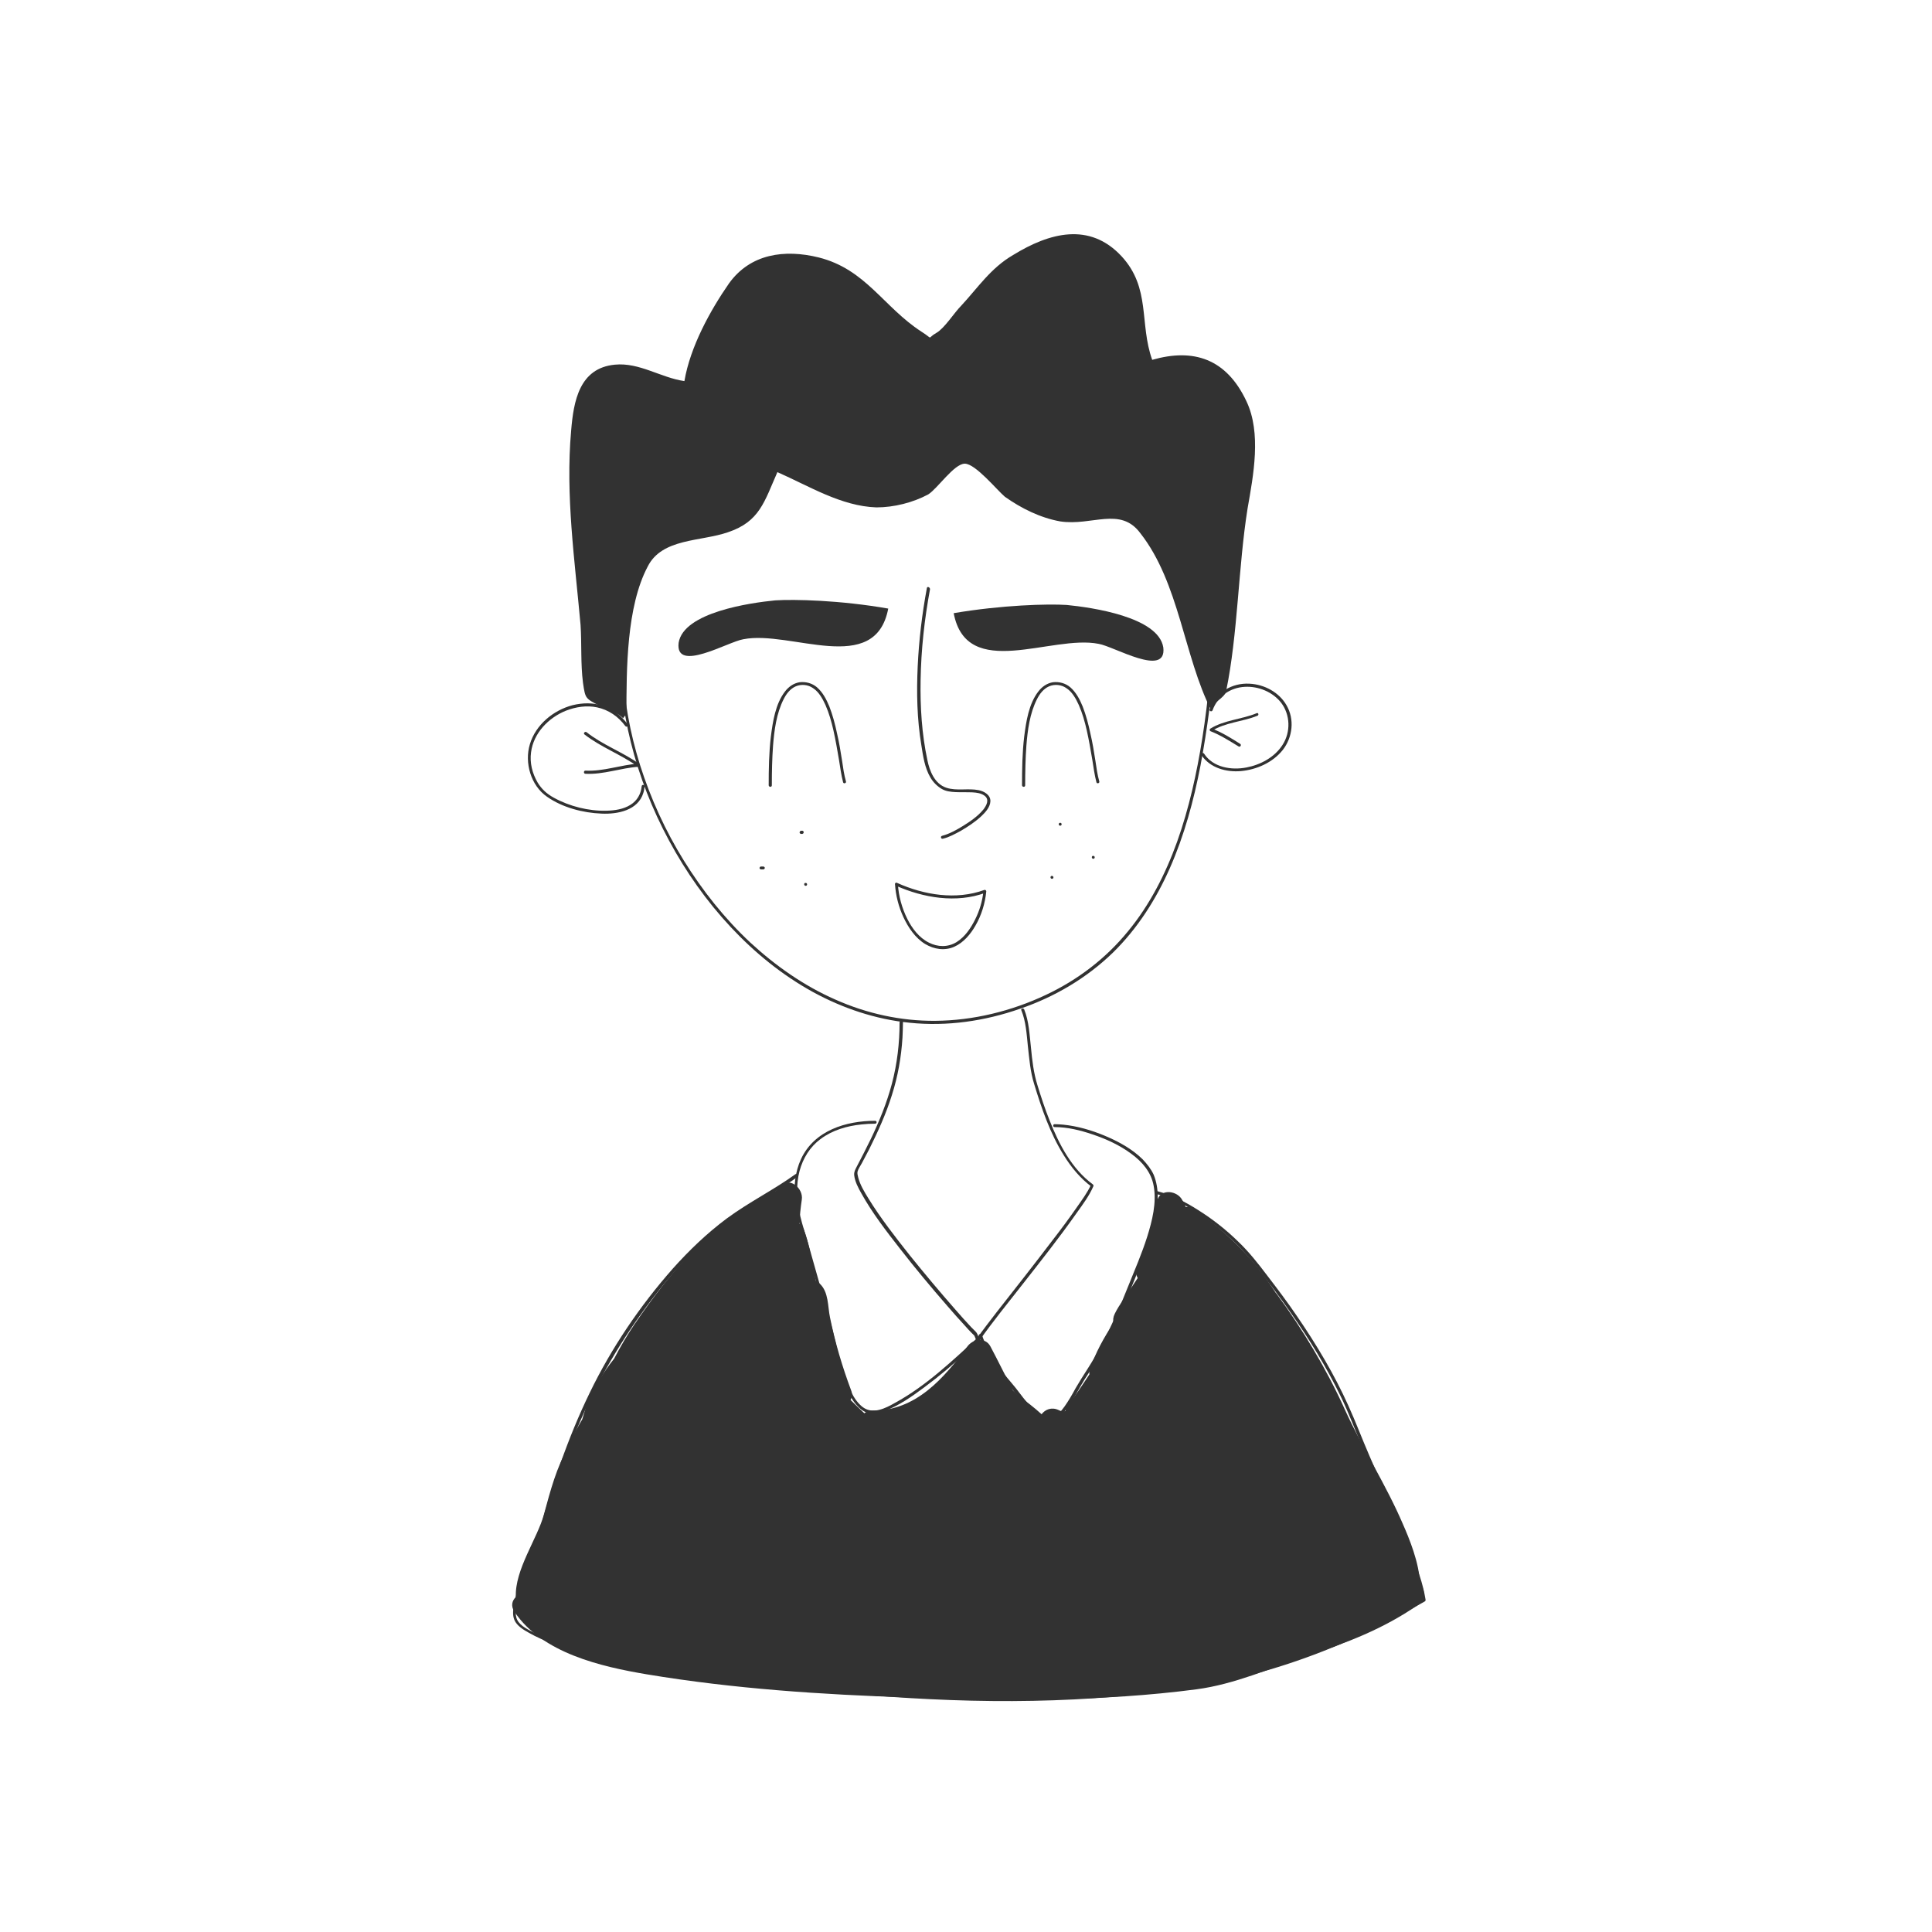 <?xml version="1.0" encoding="utf-8"?>
<!-- Generator: Adobe Illustrator 24.3.0, SVG Export Plug-In . SVG Version: 6.00 Build 0)  -->
<svg version="1.1" id="Layer_1" xmlns="http://www.w3.org/2000/svg" xmlns:xlink="http://www.w3.org/1999/xlink" x="0px" y="0px"
	 viewBox="0 0 800 800" style="enable-background:new 0 0 800 800;" xml:space="preserve" >
<style type="text/css">
	.st0{fill:#323232;}
</style>
<g>
	<g>
		<path class="st0" d="M257,266.6c-0.7,13.7,0.9,27.5,4.2,40.7c3.5,14.2,8.9,27.9,15.8,40.7c7,13,15.5,25.1,25.6,35.9
			c9.8,10.5,21.2,19.8,33.9,26.8c12.4,6.8,26.1,11.4,40.2,12.8c15.5,1.6,31.1-0.7,45.7-5.8c14.3-4.9,27.6-12.7,38.5-23.3
			c10.1-9.9,17.8-22,23.5-34.9c6-13.6,9.9-28,12.7-42.5c1.4-7.5,2.6-15.1,3.6-22.7c1.1-8.3,2.1-16.7,2.5-25.1
			c0.3-5.5,0.3-11.1,0.3-16.6c0-0.8-1.2-0.8-1.2,0c0,5.7,0,11.4-0.3,17.1c-0.3,4.3-0.7,8.6-1.2,12.8c-0.8,7.7-1.7,15.3-2.9,22.9
			c-2.3,14.6-5.5,29.2-10.5,43.2c-4.8,13.3-11.3,26.1-20.3,37c-9.2,11.3-20.9,20.2-34.1,26.4c-14.2,6.7-30.1,10.6-45.8,10.7
			c-14.2,0.1-28.3-3-41.3-8.8c-13-5.7-24.8-14-35.2-23.6c-10.7-10-19.8-21.5-27.5-33.9c-7.7-12.4-13.8-25.8-18.2-39.7
			c-4.1-13.2-6.7-26.9-7.1-40.7c-0.1-3.2,0-6.3,0.1-9.5C258.3,265.8,257,265.8,257,266.6L257,266.6z"/>
	</g>
</g>
<g>
	<g>
		<path class="st0" d="M260,300c-2.7-3.6-6.2-6.4-10.5-7.8c-4-1.3-8.3-1.2-12.4-0.2c-8,2.1-15.3,8.1-17.7,16.2
			c-2.3,7.6,0.4,17.1,7.1,21.7c6.4,4.5,14.9,6.7,22.6,7c6.6,0.3,15.1-1.3,17.3-8.6c0.3-0.9,0.4-1.8,0.5-2.7c0.1-0.8-1.2-0.8-1.2,0
			c-0.3,3.2-1.9,6-4.7,7.7c-2.9,1.8-6.4,2.3-9.8,2.4c-7.4,0.2-15.4-1.8-21.9-5.4c-2.9-1.6-5-3.5-6.7-6.3c-2.2-3.8-3.3-8.1-2.7-12.5
			c1-7.9,7.2-14.3,14.4-17.2c4.1-1.6,8.6-2.3,12.9-1.4c4.8,1,8.8,3.8,11.7,7.7C259.4,301.3,260.5,300.6,260,300L260,300z"/>
	</g>
</g>
<g>
	<g>
		<path class="st0" d="M242.4,320.4c7.5,0.4,14.6-2.4,22-2.9c0.6,0,0.8-0.8,0.3-1.2c-6.9-4.9-15.1-7.8-21.8-13.1
			c-0.6-0.5-1.5,0.4-0.9,0.9c6.8,5.3,15.1,8.3,22.1,13.3c0.1-0.4,0.2-0.8,0.3-1.2c-7.4,0.5-14.5,3.3-22,2.9
			C241.6,319.1,241.6,320.4,242.4,320.4L242.4,320.4z"/>
	</g>
</g>
<g>
	<g>
		<path class="st0" d="M502.1,294.1c2.1-5.8,7.3-9.4,13.4-9.7c5.6-0.3,11.5,2.1,15,6.6c3.8,5,4,12.1,0.6,17.4
			c-3.3,5.2-9.2,8.3-15,9.4c-6.2,1.2-13.8,0-17.5-5.7c-0.4-0.7-1.5,0-1.1,0.6c3.6,5.3,10.2,7.1,16.3,6.6c6.5-0.6,13.2-3.5,17.4-8.8
			c4.1-5.3,4.9-12.7,1.5-18.5c-3.1-5.4-9.2-8.6-15.3-8.9c-7.3-0.4-14,3.6-16.5,10.6C500.6,294.5,501.8,294.9,502.1,294.1
			L502.1,294.1z"/>
	</g>
</g>
<g>
	<g>
		<path class="st0" d="M520.4,295.3c-6.2,2.6-13.4,2.8-19.2,6.4c-0.5,0.3-0.3,1,0.1,1.1c4.1,1.6,7.8,4,11.6,6.3
			c0.7,0.4,1.3-0.7,0.6-1.1c-3.8-2.4-7.6-4.8-11.9-6.4c0,0.4,0.1,0.8,0.1,1.1c5.7-3.6,12.7-3.8,18.9-6.3
			C521.4,296.2,521.1,295,520.4,295.3L520.4,295.3z"/>
	</g>
</g>
<g>
	<g>
		<path class="st0" d="M372.5,423.3c0,8.6-1,17.2-3.2,25.5c-2.1,7.9-5.2,15.5-8.7,22.8c-1.9,3.9-3.9,7.8-5.9,11.6
			c-0.6,1.2-1.1,2-1,3.4c0.3,2.7,1.7,5.3,3,7.6c4.5,8.1,10.3,15.6,16,22.9c6.3,8.1,12.9,16,19.6,23.7c2.4,2.8,4.9,5.6,7.4,8.3
			c0.8,0.9,1.6,1.8,2.4,2.6c0.3,0.3,0.5,0.5,0.8,0.8c0.1,0.1,0.7,0.7,0.4,0.3c0.4,0.7,0.7,1.6,1,2.4c0.2,0.5,0.8,0.6,1.1,0.1
			c5.7-8.1,12-15.8,18.1-23.6c7.6-9.7,15.2-19.3,22.3-29.4c2.5-3.5,5.2-7.1,6.9-11c0.2-0.3,0.1-0.6-0.2-0.9
			c-8.7-6.4-14-16.6-17.9-26.5c-1.9-4.7-3.5-9.6-5-14.5c-1.6-5.1-2.2-10.3-2.7-15.6c-0.6-5.2-0.8-10.9-2.8-15.8
			c-0.3-0.7-1.5-0.4-1.2,0.3c1.9,4.6,2.2,9.8,2.7,14.7c0.6,5.3,1,10.7,2.6,15.8c3.1,10.2,6.6,20.5,12.3,29.6c3.1,5,6.8,9.5,11.5,13
			c-0.1-0.3-0.1-0.6-0.2-0.9c-1.5,3.3-3.8,6.4-5.9,9.4c-3.2,4.6-6.6,9.2-10.1,13.7c-7.6,10-15.3,19.8-23,29.6
			c-2.8,3.7-5.7,7.3-8.4,11.2c0.4,0,0.8,0.1,1.1,0.1c-0.4-1.1-0.7-2.3-1.5-3.1c-0.6-0.6-1.2-1.2-1.8-1.8c-2.2-2.3-4.3-4.7-6.4-7.1
			c-6.5-7.4-12.8-14.9-19-22.6c-6.1-7.7-12.2-15.5-17.3-23.8c-1.6-2.6-3.3-5.4-4.1-8.4c-0.2-0.8-0.5-1.8-0.3-2.6
			c0.3-1.1,1.2-2.4,1.8-3.5c1-1.9,2-3.8,3-5.7c3.6-7.2,7-14.7,9.4-22.4c2.5-7.8,3.9-15.8,4.4-23.9c0.1-2.2,0.2-4.4,0.2-6.6
			C373.8,422.5,372.5,422.5,372.5,423.3L372.5,423.3z"/>
	</g>
</g>
<g>
	<g>
		<path class="st0" d="M362.4,464.1c-12.1,0-25.2,4-30.7,15.8c-2.5,5.4-3.1,11.5-2.5,17.4c0.4,3.5,1.1,7,2.1,10.3
			c1.5,5.1,3,10.2,4.4,15.3c1.5,5.1,2.9,10.3,4.4,15.4c1.1,3.7,2.3,7.5,3.2,11.2c1.4,5.5,2.5,11.1,4.1,16.6
			c1.6,5.4,3.5,11.3,7.2,15.6c1.4,1.6,3.1,3,5.1,3.5c2.2,0.6,4.5-0.1,6.6-0.9c6-2.3,11.4-6.1,16.5-9.9c6.2-4.6,12-9.5,17.6-14.7
			c1.8-1.6,3.5-3.3,5.3-4.9c0.6-0.5-0.3-1.4-0.9-0.9c-10.7,9.8-21.4,20-34.2,27c-3.9,2.2-9.1,4.9-13.3,1.8
			c-4.1-3.1-6.1-8.9-7.7-13.6c-1.9-5.5-3.1-11.2-4.5-16.9c-1.7-7.3-4-14.4-6-21.5c-1.4-4.8-2.7-9.7-4.1-14.5
			c-1.2-4.3-2.7-8.6-3.7-12.9c-1.4-6-1.8-12.5-0.2-18.5c1.4-5.2,4.3-9.9,8.6-13.1c4.9-3.7,11-5.5,17.1-6.1c1.8-0.2,3.6-0.3,5.4-0.3
			C363.2,465.4,363.2,464.1,362.4,464.1L362.4,464.1z"/>
	</g>
</g>
<g>
	<g>
		<path class="st0" d="M405.3,553.2c2.7,8,7.8,14.8,13.1,21.2c2,2.4,3.8,4.9,5.9,7.3c2,2.3,4.2,4.7,6.9,6.2
			c5.2,2.8,9.2-2.5,11.8-6.4c1.7-2.5,3.1-5.2,4.6-7.8c1.8-3.2,4-6.2,5.9-9.4c4.6-7.8,8.6-16,12.1-24.3c3.1-7.3,6.1-14.7,8.8-22.1
			c2.6-7.1,5-14.7,5-22.3c0-3.1-0.5-6.3-1.7-9.2c-1.1-2.4-2.8-4.5-4.6-6.4c-4.4-4.3-9.9-7.3-15.6-9.7c-5.5-2.3-11.3-4-17.2-4.6
			c-1.2-0.1-2.4-0.2-3.6-0.2c-0.8,0-0.8,1.2,0,1.2c5.3,0,10.6,1.3,15.6,3c5.7,1.9,11.4,4.5,16.2,8.1c4.5,3.3,8.2,7.6,9.2,13.2
			c1.3,7-0.6,14.5-2.7,21.2c-2.2,6.9-5.1,13.6-7.8,20.3c-3.2,8.1-6.7,16-10.7,23.7c-2,3.8-4.1,7.4-6.4,11c-1.6,2.5-3.2,5-4.7,7.6
			c-1.4,2.6-2.9,5.2-4.6,7.6c-1.4,1.9-3.3,4.4-5.8,4.9c-2.5,0.5-5-1.8-6.7-3.4c-2.2-2.1-4.1-4.4-5.9-6.8c-2.1-2.9-4.6-5.6-6.8-8.4
			c-2.5-3.2-4.8-6.6-6.6-10.3c-0.9-1.8-1.8-3.7-2.4-5.7C406.2,552.1,405,552.5,405.3,553.2L405.3,553.2z"/>
	</g>
</g>
<g>
	<g>
		<path class="st0" d="M329.4,486.2c-9.2,6.6-19.3,11.6-28.4,18.3c-8.2,6.1-15.6,13.2-22.4,20.8c-13.6,15.4-25.4,32.8-34.4,51.4
			c-9.2,18.9-15.8,38.8-21.3,59c-1.7,6.3-4.7,12.2-7,18.3c-1.2,3.3-2.4,6.6-3,10c-0.4,2.2-0.8,4.7,0.1,6.8c1,2.4,3.8,4.1,6,5.3
			c3.1,1.8,6.5,3.2,9.8,4.5c8.3,3.2,16.4,6.3,25,8.2c21.7,4.9,43.7,7.4,65.8,9.5c21.9,2,43.8,4.3,65.7,5.3
			c22.6,1.1,45.3,1.1,67.9-0.4c21.7-1.5,43.7-4.2,64.8-9.7c20.2-5.3,39.6-13,58.1-22.7c4.7-2.5,9.3-5.1,13.9-7.7
			c0.3-0.2,0.3-0.4,0.3-0.7c-2.2-13.6-9.4-26-14.4-38.7c-2.8-7.1-5.9-14-8.9-21c-3-6.9-5.6-13.9-8.7-20.7
			c-5.8-12.9-13.1-25.1-21.1-36.8c-4-5.9-8.3-11.6-12.6-17.2c-3.7-4.9-7.5-9.7-11.9-13.9c-5-4.9-10.6-9.3-16.5-13
			c-5.3-3.4-11-6.3-17.1-7.9c-0.8-0.2-1.1,1-0.3,1.2c11.5,3,22,10.5,30.7,18.4c4.5,4.1,8.3,8.6,12.1,13.4c4.3,5.6,8.6,11.2,12.6,17
			c7.9,11.2,15.1,22.9,21.1,35.3c3.2,6.6,5.7,13.4,8.6,20.1c3,7.1,6.1,14.1,9.1,21.1c2.9,7,5.7,13.9,8.8,20.8
			c3.1,7.2,6.2,14.5,7.4,22.3c0.1-0.2,0.2-0.5,0.3-0.7c-18,10.5-36.8,19.5-56.6,25.9c-20.6,6.7-42.1,10.5-63.7,12.7
			c-43.4,4.5-87.1,2.4-130.4-1.7c-21.8-2.1-43.7-3.7-65.4-7.4c-10.2-1.7-20.4-3.7-30.3-6.8c-3.9-1.3-7.7-3-11.6-4.3
			c-3.4-1.2-6.7-2.5-9.9-4.2c-2.5-1.3-6.1-2.9-7.4-5.5c-1.2-2.3-0.4-5.5,0.2-7.8c1.7-6.8,4.6-13.3,7.2-19.8c3-7.4,4.7-15.3,7.1-23
			c3-9.8,6.5-19.5,10.4-29c8-19.2,18.4-36.9,31-53.4c6.3-8.2,13-16,20.6-22.9c7.9-7.3,16.7-13.2,25.9-18.8c4.5-2.7,9.1-5.5,13.4-8.6
			C330.7,486.8,330.1,485.7,329.4,486.2L329.4,486.2z"/>
	</g>
</g>
<g>
	<path class="st0" d="M258,297.4c-2.4-2.4-5.9-3.4-9.3-4.9c-6.3-3.4-6.3-2.9-7.3-9.8c-1-7.8-0.5-16.1-1-23.9
		c-2.4-26.8-6.3-53.7-3.9-80.5c1-12.2,3.4-25.9,18.1-27.3c10.2-1,19,5.4,28.8,6.8c2.4-14.2,10.7-29.3,18.5-40.5
		c8.8-12.2,22.9-14.2,37.1-10.7c19.5,4.9,26.8,20.5,42.5,30.7c5.4,3.4,2,2.9,6.3,0.5c3.4-2,7.3-8.3,10.2-11.2
		c6.8-7.3,12.2-15.6,21.5-21c15.1-9.3,31.7-13.7,44.9,0.5c12.2,13.2,7.3,27.8,12.7,42.9c17.1-4.9,30.7-0.5,39,17.1
		c6.3,13.2,2.9,30.7,0.5,44.4c-3.9,24.4-4,52.2-8.9,75.7c-0.5,2.9-6.2,4.9-6.2,7.8c-11.2-22-13.2-52.7-29.3-73.2
		c-8.3-11.2-20-2.9-33.2-4.9c-8.3-1.5-16.1-5.4-22.9-10.2c-3.4-2.9-12.2-13.7-16.6-13.7s-11.2,10.2-15.1,12.7
		c-6.3,3.4-14.2,5.4-21.5,5.4c-14.6-0.5-27.8-8.8-41-14.6c-5.4,12.2-7.3,20.5-20.5,24.9c-11.2,3.9-27.3,2.4-33.2,14.2
		c-8.8,16.6-8.8,42.5-8.8,61"/>
</g>
<g>
	<g>
		<path class="st0" d="M383.8,243.5c-2,10.7-3.3,21.6-3.8,32.4c-0.5,10.9-0.3,21.8,1.5,32.6c0.7,4.5,1.4,9.5,3.8,13.5
			c1.1,1.9,2.8,3.6,4.7,4.7c1.7,1,3.8,1.2,5.7,1.3c2.3,0.1,4.7,0,7,0.1c1.7,0.1,3.5,0.3,5,1.4c2.1,1.6,0.8,4-0.5,5.7
			c-2.3,2.8-5.5,5-8.6,6.9c-2.6,1.6-5.5,3.2-8.5,4c-0.8,0.2-0.5,1.4,0.3,1.2c2.6-0.6,5.1-2,7.5-3.3c2.9-1.7,5.8-3.6,8.3-5.9
			c1.7-1.6,3.8-3.8,3.9-6.3c0.1-2.6-2.5-4.1-4.8-4.6c-4.4-0.9-9.1,0.4-13.4-1c-4.9-1.6-7-7-7.9-11.5c-2.3-10.8-3-22-2.8-33
			c0.2-12.7,1.6-25.3,3.9-37.7C385.1,243.1,383.9,242.7,383.8,243.5L383.8,243.5z"/>
	</g>
</g>
<g>
	<path class="st0" d="M367.8,252c-5.4,28.3-40.5,8.8-60,12.7c-6.3,1-28.3,14.1-26.8,1.5c2-12.7,29.8-16.6,40-17.6
		C328.8,248.1,347.8,248.5,367.8,252"/>
</g>
<g>
	<path class="st0" d="M394.9,253.9c5.4,28.3,40.5,8.8,60,12.7c6.3,1,28.3,14.2,26.8,1.5c-2-12.7-29.8-16.6-40-17.6
		C434,250,414.9,250.5,394.9,253.9"/>
</g>
<g>
	<g>
		<path class="st0" d="M319.6,325.2c0-5.5,0.1-10.9,0.5-16.4c0.5-6.4,1.4-13.4,4.4-19.3c1.1-2.2,2.7-4.3,5-5.3
			c2.3-1,5.1-0.7,7.1,0.7c2.5,1.6,4,4.4,5.2,7c1.5,3.4,2.5,7,3.3,10.5c0.9,4,1.6,8.1,2.3,12.2c0.5,3.1,0.9,6.2,1.7,9.3
			c0.2,0.8,1.4,0.4,1.2-0.3c-0.8-2.8-1.2-5.7-1.6-8.5c-0.6-3.8-1.2-7.6-2.1-11.4c-0.8-3.8-1.8-7.6-3.2-11.2
			c-1.2-2.9-2.7-5.8-5.1-7.9c-2-1.7-4.6-2.4-7.2-2.1c-2.5,0.4-4.6,1.9-6.1,3.9c-3.9,5.1-5,12.3-5.8,18.6c-0.8,6.7-0.9,13.5-0.9,20.2
			C318.4,326,319.6,326,319.6,325.2L319.6,325.2z"/>
	</g>
</g>
<g>
	<g>
		<path class="st0" d="M424.5,325.2c0-5.5,0.1-10.9,0.5-16.4c0.5-6.4,1.4-13.4,4.4-19.3c1.1-2.2,2.7-4.3,5-5.3
			c2.3-1,5.1-0.7,7.1,0.7c2.5,1.6,4,4.4,5.2,7c1.5,3.4,2.5,7,3.3,10.5c0.9,4,1.6,8.1,2.3,12.2c0.5,3.1,0.9,6.2,1.7,9.3
			c0.2,0.8,1.4,0.4,1.2-0.3c-0.8-2.8-1.2-5.7-1.6-8.5c-0.6-3.8-1.2-7.6-2.1-11.4c-0.8-3.8-1.8-7.6-3.2-11.2
			c-1.2-2.9-2.7-5.8-5.1-7.9c-2-1.7-4.6-2.4-7.2-2.1c-2.5,0.4-4.6,1.9-6.1,3.9c-3.9,5.1-5,12.3-5.8,18.6c-0.8,6.7-0.9,13.5-0.9,20.2
			C423.3,326,424.5,326,424.5,325.2L424.5,325.2z"/>
	</g>
</g>
<g>
	<g>
		<path class="st0" d="M370.9,366.7c11.4,5.1,25.1,7.4,37.1,3c-0.3-0.2-0.5-0.4-0.8-0.6c-0.4,4-1.6,8-3.4,11.6
			c-1.8,3.6-4.2,7.2-7.7,9.4c-3.6,2.2-7.8,2.1-11.5,0.2c-4-2-6.9-5.8-8.9-9.8c-2.2-4.4-3.6-9.4-3.9-14.4c0-0.8-1.3-0.8-1.2,0
			c0.3,4.7,1.5,9.4,3.5,13.7c2,4.3,4.9,8.6,9,11.1c3.7,2.2,8.1,2.9,12.1,1.1c3.8-1.7,6.7-5.2,8.7-8.7c2.5-4.3,4-9.2,4.5-14.2
			c0-0.4-0.4-0.7-0.8-0.6c-11.7,4.3-25,2.1-36.1-2.9C370.8,365.3,370.2,366.4,370.9,366.7L370.9,366.7z"/>
	</g>
</g>
<g>
	<g>
		<path class="st0" d="M315.1,360c0.3,0,0.7,0,1,0c0.2,0,0.3-0.1,0.4-0.2c0.1-0.1,0.2-0.3,0.2-0.4c0-0.2-0.1-0.3-0.2-0.4
			c-0.1-0.1-0.3-0.2-0.4-0.2c-0.3,0-0.7,0-1,0c-0.2,0-0.3,0.1-0.4,0.2c-0.1,0.1-0.2,0.3-0.2,0.4c0,0.2,0.1,0.3,0.2,0.4
			C314.8,359.9,314.9,360,315.1,360L315.1,360z"/>
	</g>
</g>
<g>
	<g>
		<path class="st0" d="M331.7,345.3c0.1,0,0.3,0,0.4,0c0,0,0,0,0.1,0c0.1,0,0.2,0,0.2-0.1c0.1,0,0.1-0.1,0.2-0.1
			c0.1-0.1,0.1-0.1,0.1-0.2c0-0.1,0.1-0.2,0.1-0.2c0-0.1,0-0.1,0-0.2c0-0.1-0.1-0.2-0.2-0.3c0,0-0.1-0.1-0.1-0.1
			c-0.1-0.1-0.2-0.1-0.3-0.1c-0.1,0-0.3,0-0.4,0c0,0,0,0-0.1,0c-0.1,0-0.2,0-0.2,0.1c-0.1,0-0.1,0.1-0.2,0.1
			c-0.1,0.1-0.1,0.1-0.1,0.2c0,0.1-0.1,0.2-0.1,0.2c0,0.1,0,0.1,0,0.2c0,0.1,0.1,0.2,0.2,0.3c0,0,0.1,0.1,0.1,0.1
			C331.5,345.3,331.6,345.3,331.7,345.3L331.7,345.3z"/>
	</g>
</g>
<g>
	<g>
		<path class="st0" d="M333.6,366.8c0.8,0,0.8-1.2,0-1.2C332.8,365.5,332.8,366.8,333.6,366.8L333.6,366.8z"/>
	</g>
</g>
<g>
	<g>
		<path class="st0" d="M435.6,363.9c0.8,0,0.8-1.2,0-1.2C434.8,362.6,434.8,363.9,435.6,363.9L435.6,363.9z"/>
	</g>
</g>
<g>
	<g>
		<path class="st0" d="M439,341.9c0.8,0,0.8-1.2,0-1.2C438.2,340.7,438.2,341.9,439,341.9L439,341.9z"/>
	</g>
</g>
<g>
	<g>
		<path class="st0" d="M452.7,355.6c0.8,0,0.8-1.2,0-1.2C451.9,354.3,451.9,355.6,452.7,355.6L452.7,355.6z"/>
	</g>
</g>
<path class="st0" d="M587.9,655.8c0-8.4-4.7-19.5-6.9-24.5c-7-16.4-16.8-31.5-24.2-47.8c-7.5-16.6-17.4-33.1-28.2-47.8
	c-0.1-0.1-0.2-0.2-0.3-0.3c-8.6-13.5-19.4-24.6-33.9-34.8c-1.1-0.8-2.3-1-3.4-0.8c-0.5-1.2-1.1-2.4-1.9-3.6c-2.5-3.4-9-3.9-10,1.3
	c-1.7,9.2-4.3,18-8.2,26.5c-0.9,1.9-0.6,3.8,0.2,5.2c-3.9,6-7.9,11.4-9.5,14.8c-0.7,1.4-0.8,2.7-0.5,3.8c-4,6.1-7.6,12.4-9.8,19.4
	c-0.2,0.7-0.3,1.3-0.2,1.9c-2.9,4.4-5.8,8.8-9,12.9c-0.6,0.8-0.8,1.5-0.9,2.3c-1,0.2-1.9,0.1-2.8-0.4c-2.9-1.4-5.6-0.3-7.1,1.7
	c-3.1-2.8-6.3-5.3-9.6-7.6c-0.7-0.8-1.5-1.5-2.3-2.3c-3.1-6-6.1-12.2-9.3-18.2c-2.1-3.9-7.2-3.1-9.5,0
	c-9.7,13.2-21.4,26.7-39.2,26.6c-1.5,0-2.7,0.4-3.5,1.1c-1.9-1.8-3.8-3.6-5.7-5.5c0.6-1.1,0.8-2.5,0.3-3.8
	c-3.7-9.9-6.7-19.9-8.8-30.3c-1-4.7-0.5-10.6-4.3-14.1c-0.5-0.5-1-0.8-1.5-1c-0.4-2-0.9-4-1.5-6c-0.6-5-1.6-10-3.4-15
	c-0.4-1.2-1.2-2.2-2-2.8c0.2-3.3,0.5-6.6,1-9.9c0.8-4.8-5.3-10-9.2-5.3c-0.5,0.6-0.9,1.1-1.4,1.6c-0.5,0.1-0.9,0.2-1.4,0.4
	c-24.4,11.5-42.1,32.7-57.1,54.6c-3.2,4.7-6,9.5-8.6,14.5c-4.8,6-8.7,12.5-11.6,19.8c0,0.1-0.7,2.3-1.6,5.3
	c-1.9,3.2-3.6,6.4-5.1,9.9c-0.2,0.4-0.3,0.8-0.4,1.1c-5.2,8.8-7.7,18.6-10.4,28.5c-2.7,9.9-12.1,22.8-11.6,34.1
	c-1.6,1.5-2.2,3.8-0.5,6.2c11.4,17,35.7,22.6,54.7,25.8c36,6,72.5,8.4,108.9,9.6c39.7,1.3,79.3,1.8,118.8-3.4
	c15.8-2.1,30.7-8.8,45.7-13.8c16.6-5.5,31.4-11.1,45.9-21.1C590.6,662.3,590.1,658,587.9,655.8z"/>
</svg>
